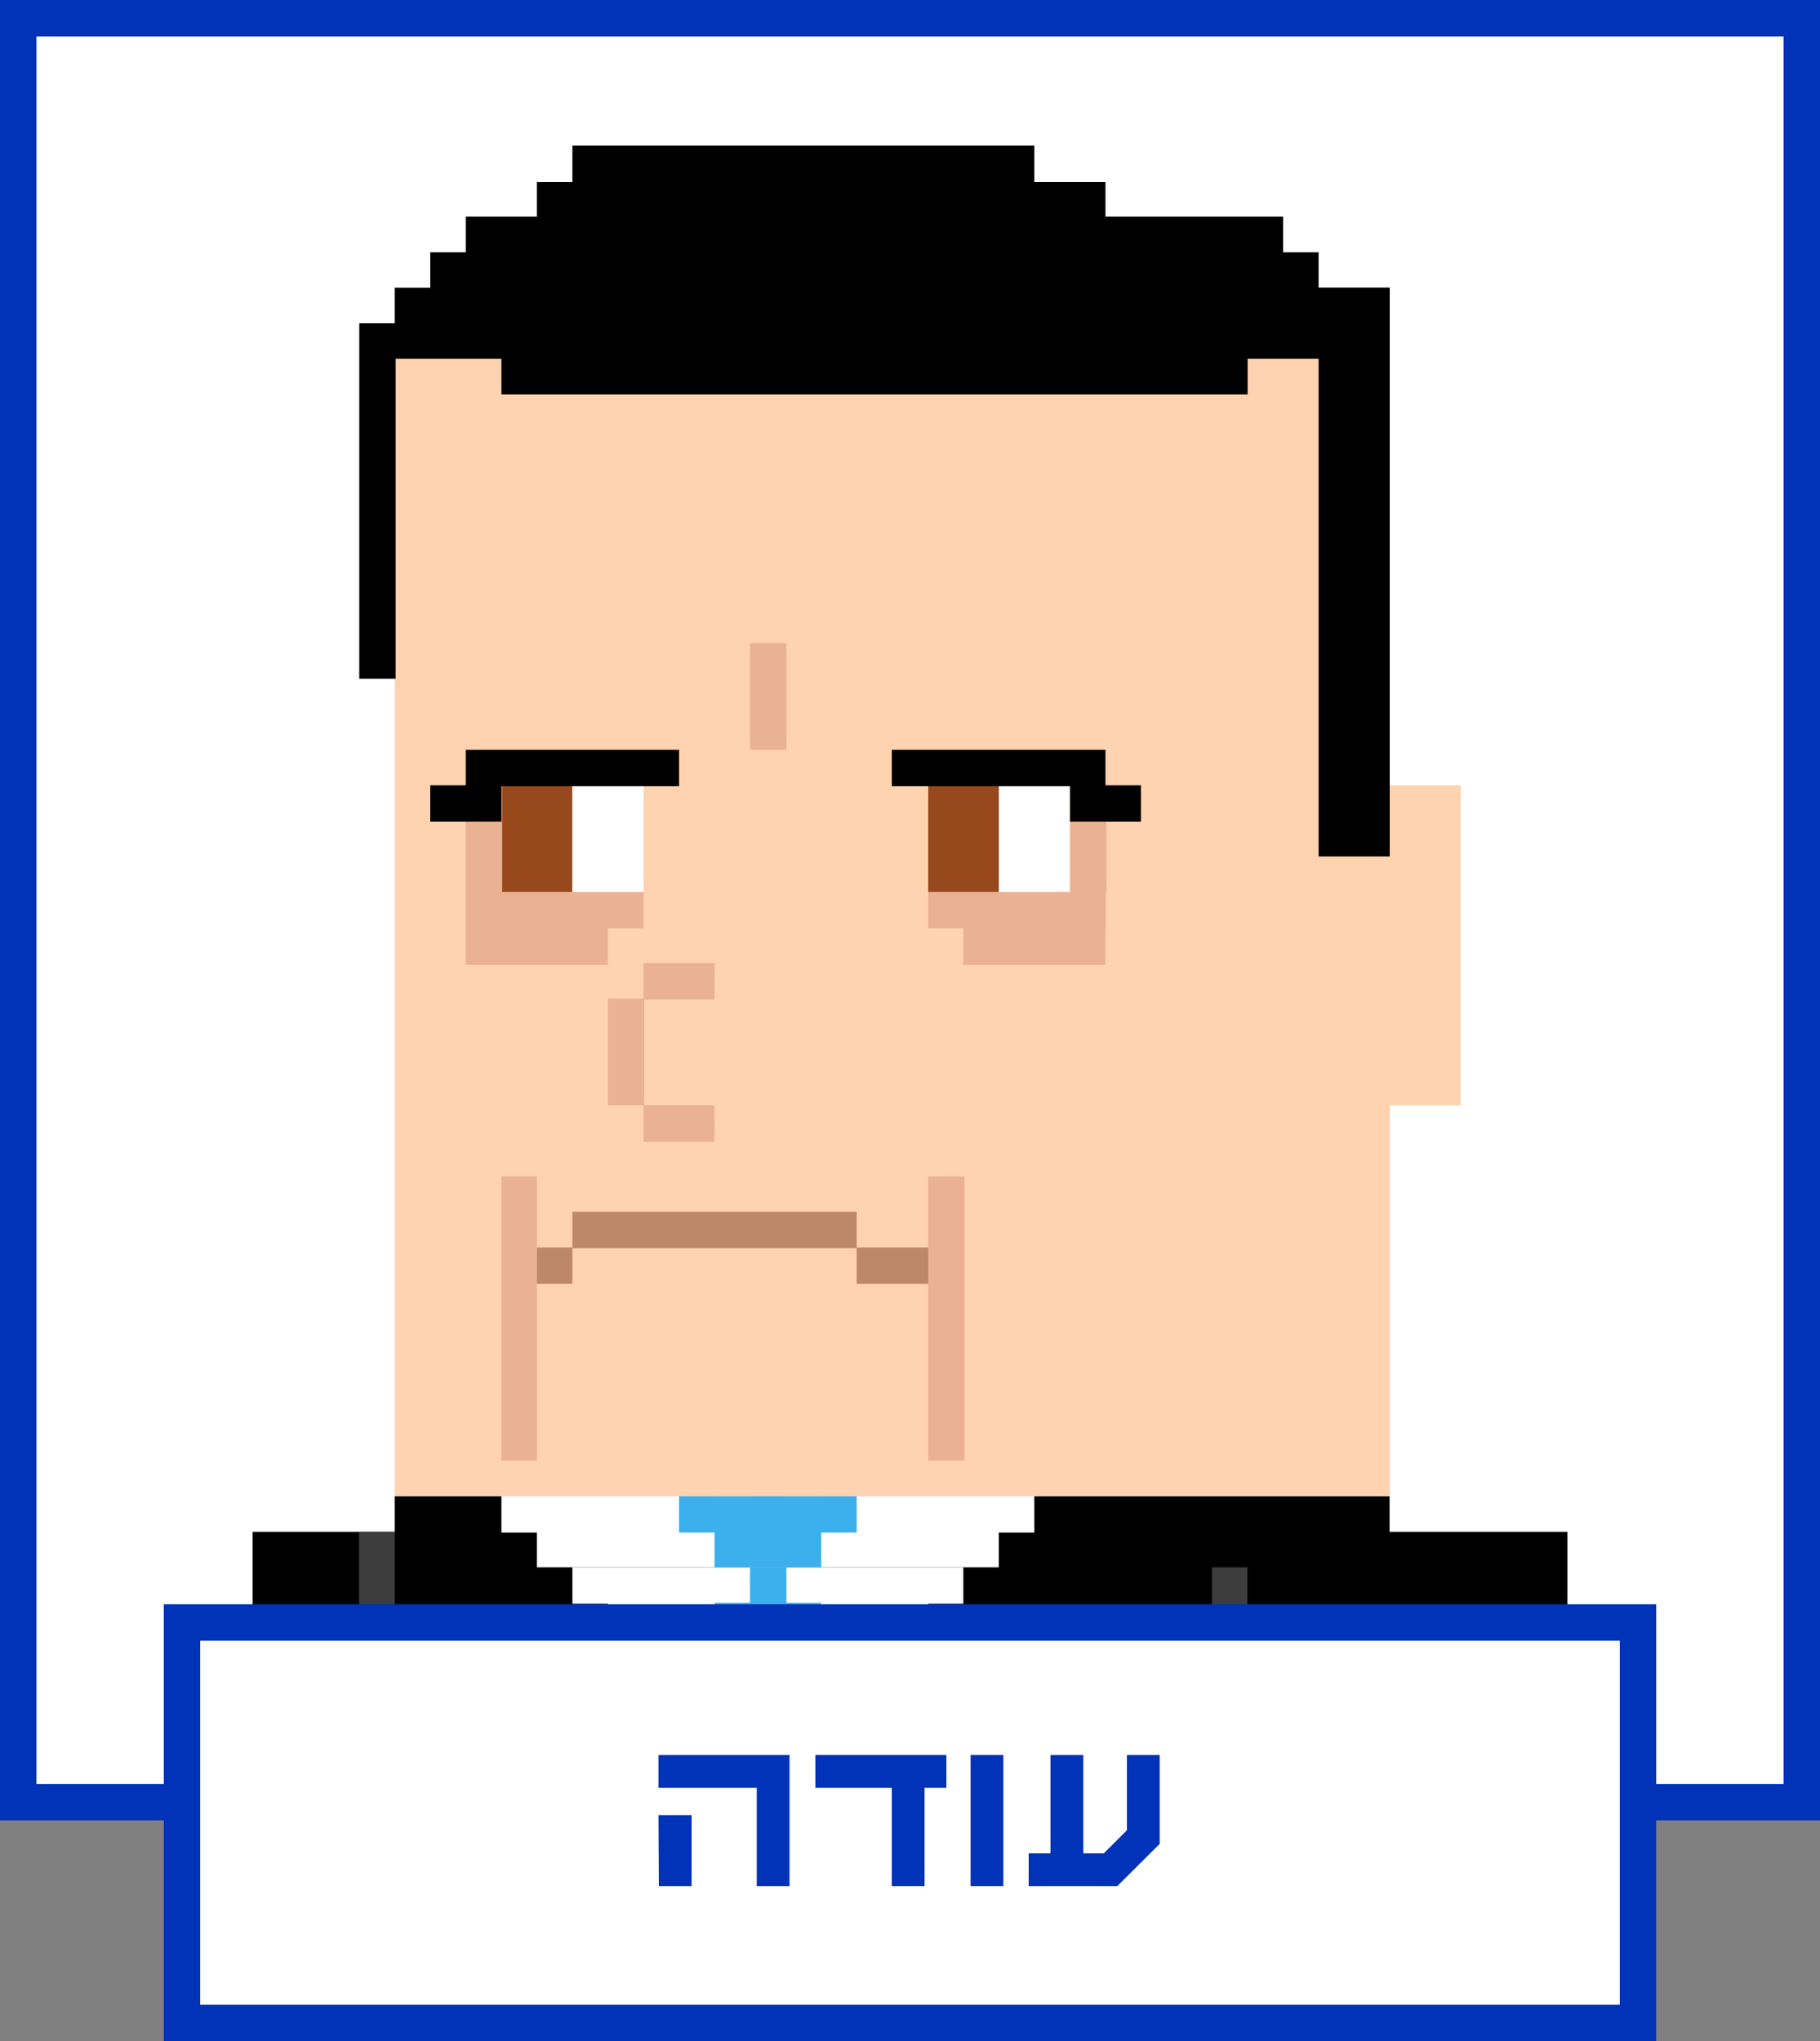 <svg xmlns="http://www.w3.org/2000/svg" viewBox="0 0 100 112.13"><rect x="0" y="0" width="100" height="112.13" fill="#808080" stroke="none"/><defs><style>.cls-1{fill:#fff;}.cls-2{fill:#0033b8;}.cls-3{fill:#3d3d3d;}.cls-4{fill:#3cb0ec;}.cls-5{fill:#ffd3af;}.cls-6{fill:#eab293;}.cls-7{fill:#97491d;}.cls-8{fill:#be8768;}</style></defs><title>sqr-c-uda</title><g id="Layer_2" data-name="Layer 2"><g id="Layer_5" data-name="Layer 5"><g id="sqr-c-uda"><rect class="cls-1" width="100" height="100"/><path class="cls-2" d="M98,2V98H2V2H98m2-2H0V100H100V0Z"/><rect x="13.88" y="84.15" width="17.57" height="26.98"/><rect class="cls-3" x="19.73" y="84.15" width="7.81" height="26.98"/><rect x="21.69" y="82.19" width="54.66" height="28.94"/><rect class="cls-3" x="41.21" y="82.19" width="1.95" height="28.94"/><path class="cls-1" d="M29.5,84.15H54.88V86.1H29.5Z"/><path class="cls-1" d="M27.55,82.19H56.83v2H27.55Z"/><path class="cls-1" d="M31.45,86.1H52.93v2H31.45Z"/><path class="cls-1" d="M33.4,88.05H51v2H33.4Z"/><path class="cls-1" d="M35.36,90H49v2H35.36Z"/><path class="cls-1" d="M37.31,92h9.76v2H37.31Z"/><path class="cls-4" d="M37.31,90h9.76v3.91H37.31Z"/><path class="cls-4" d="M39.26,82.19h5.86V86.1H39.26Z"/><path class="cls-4" d="M41.21,86.1h2v2h-2Z"/><path class="cls-4" d="M39.26,88.05h5.86v7.81H39.26Z"/><path class="cls-4" d="M37.31,82.19h9.76v2H37.31Z"/><path class="cls-5" d="M21.69,19.71H76.36V82.19H21.69Z"/><path class="cls-5" d="M70.5,43.14h9.76V60.72H70.5Z"/><path class="cls-6" d="M41.21,35.33h2v5.86h-2Z"/><path class="cls-7" d="M51,43.14h3.9V49H51Z"/><path class="cls-6" d="M51,49h9.76v2H51Z"/><path class="cls-6" d="M52.93,51h7.81v2H52.93Z"/><path class="cls-1" d="M54.88,43.14h3.91V49H54.88Z"/><path class="cls-6" d="M58.79,43.14h2V49h-2Z"/><path d="M49,41.19H60.74v2H49Z"/><path d="M58.79,43.14h3.9v2h-3.9Z"/><path class="cls-7" d="M27.55,43.14h3.9V49h-3.9Z"/><path class="cls-6" d="M25.59,49h9.77v2H25.59Z"/><path class="cls-6" d="M25.59,51H33.4v2H25.59Z"/><path class="cls-1" d="M31.45,43.14h3.91V49H31.45Z"/><path class="cls-6" d="M25.59,43.14h2V49h-2Z"/><path d="M25.59,41.19H37.31v2H25.59Z"/><path d="M23.64,43.14h3.91v2H23.64Z"/><path class="cls-6" d="M51,64.62h2V80.24H51Z"/><path class="cls-6" d="M27.55,64.62H29.5V80.24H27.55Z"/><path class="cls-8" d="M31.45,66.57H47.07v2H31.45Z"/><path class="cls-8" d="M47.07,68.53H51v2H47.07Z"/><path class="cls-8" d="M29.5,68.53h1.95v2H29.5Z"/><path class="cls-6" d="M35.36,52.91h3.9v2h-3.9Z"/><path class="cls-6" d="M35.36,60.72h3.9v2h-3.9Z"/><path class="cls-6" d="M33.4,54.86h2v5.86h-2Z"/><path d="M21.69,15.81H76.36v3.9H21.69Z"/><path d="M23.64,13.86H72.45v3.9H23.64Z"/><path d="M25.59,11.9H70.5v3.91H25.59Z"/><path d="M29.5,10H60.74v3.91H29.5Z"/><path d="M31.45,8H56.83v3.9H31.45Z"/><path d="M27.55,17.76h41v3.91h-41Z"/><path d="M72.45,15.81h3.91V47.05H72.45Z"/><path d="M19.74,17.76h2V37.29h-2Z"/><rect class="cls-3" x="66.59" y="86.1" width="17.57" height="25.03"/><rect x="68.54" y="84.15" width="17.58" height="26.98"/><rect class="cls-1" x="10" y="89.13" width="80" height="22"/><path class="cls-2" d="M91,112.13H9v-24H91Zm-80-2H89v-20H11Z"/><path class="cls-2" d="M43.38,96.41v7.2h-1.8v-5.4h-5.4v-1.8Zm-7.2,3.3H38v3.9h-1.8Z"/><path class="cls-2" d="M49,98.21h-4.2v-1.8H52v1.8h-1.2v5.4H49Z"/><path class="cls-2" d="M55.13,103.61h-1.8v-7.2h1.8Z"/><path class="cls-2" d="M59.52,101.81h1.13l1.27-1.27V96.41h1.8v4.88l-2.33,2.32H56.52v-1.8h1.2v-5.4h1.8Z"/></g></g></g></svg>